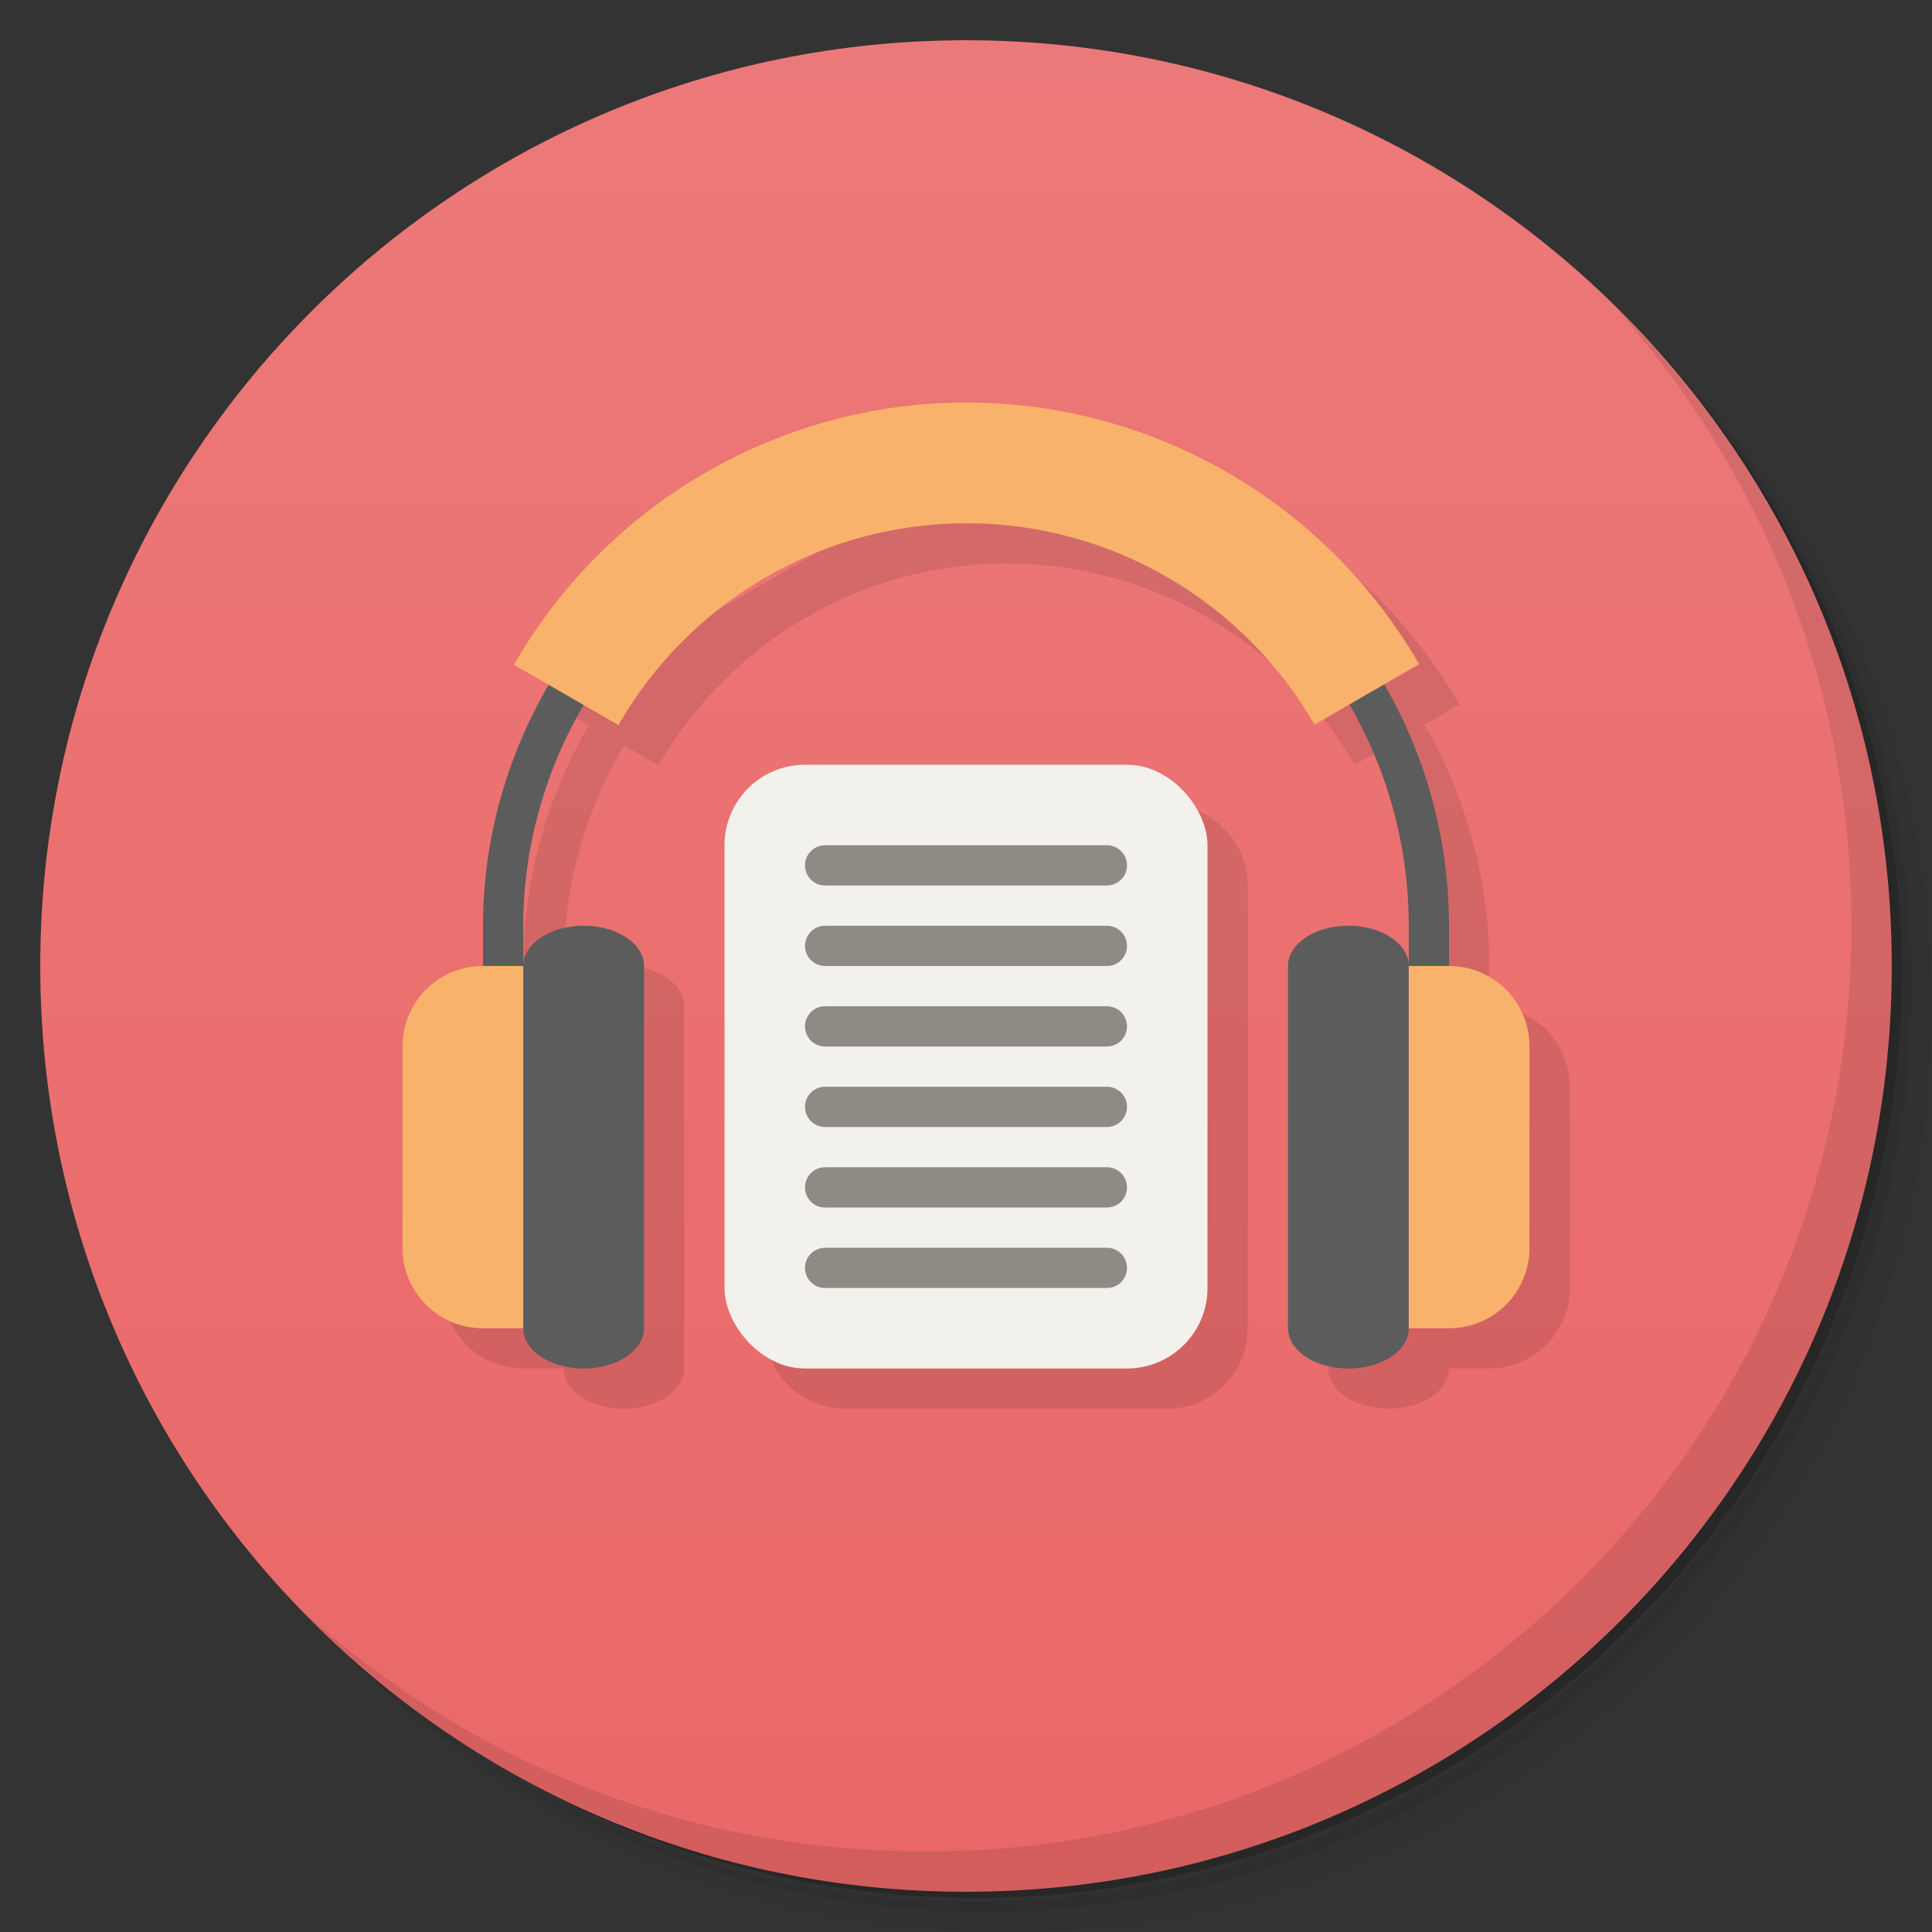 <svg version="1.1" viewBox="0 0 48 48" xmlns="http://www.w3.org/2000/svg">
 <rect x="0" y="0" width="48" height="48" fill="#333333" stroke="none"/>
 <defs>
  <linearGradient id="linearGradient3764" x1="1" x2="47" gradientTransform="matrix(0 -1 1 0 -1.5e-6 48)" gradientUnits="userSpaceOnUse">
   <stop style="stop-color:#ea6767" offset="0"/>
   <stop style="stop-color:#ec7979" offset="1"/>
  </linearGradient>
 </defs>
 <circle cx="24" cy="25" r="15" style="fill-opacity:.452;fill:#ff0"/>
 <path d="m36.31 5c5.859 4.062 9.688 10.831 9.688 18.5 0 12.426-10.07 22.5-22.5 22.5-7.669 0-14.438-3.828-18.5-9.688 1.037 1.822 2.306 3.499 3.781 4.969 4.085 3.712 9.514 5.969 15.469 5.969 12.703 0 23-10.298 23-23 0-5.954-2.256-11.384-5.969-15.469-1.469-1.475-3.147-2.744-4.969-3.781zm4.969 3.781c3.854 4.113 6.219 9.637 6.219 15.719 0 12.703-10.297 23-23 23-6.081 0-11.606-2.364-15.719-6.219 4.16 4.144 9.883 6.719 16.219 6.719 12.703 0 23-10.298 23-23 0-6.335-2.575-12.06-6.719-16.219z" style="opacity:.05"/>
 <path d="m41.28 8.781c3.712 4.085 5.969 9.514 5.969 15.469 0 12.703-10.297 23-23 23-5.954 0-11.384-2.256-15.469-5.969 4.113 3.854 9.637 6.219 15.719 6.219 12.703 0 23-10.298 23-23 0-6.081-2.364-11.606-6.219-15.719z" style="opacity:.1"/>
 <path d="m31.25 2.375c8.615 3.154 14.75 11.417 14.75 21.13 0 12.426-10.07 22.5-22.5 22.5-9.708 0-17.971-6.135-21.12-14.75a23 23 0 0 0 44.875-7 23 23 0 0 0-16-21.875z" style="opacity:.2"/>
 <path d="m24 1c12.703 0 23 10.297 23 23s-10.297 23-23 23-23-10.297-23-23 10.297-23 23-23z" style="fill:url(#linearGradient3764)"/>
 <path d="m40.03 7.531c3.712 4.084 5.969 9.514 5.969 15.469 0 12.703-10.297 23-23 23-5.954 0-11.384-2.256-15.469-5.969 4.178 4.291 10.01 6.969 16.469 6.969 12.703 0 23-10.298 23-23 0-6.462-2.677-12.291-6.969-16.469z" style="opacity:.1"/>
 <path d="m25 11-11.232 6.516 0.863 0.498c-1.059 1.818-1.631 3.882-1.631 5.986v1l-2 7c0 1.108 0.892 2 2 2h1c0 0.554 0.669 1 1.5 1s1.5-0.446 1.5-1v-9c0-0.554-0.669-1-1.5-1h-1.5c0-1.928 0.528-3.819 1.5-5.484l0.863 0.498c1.779-3.092 5.067-5.009 8.637-5.014s6.873 1.908 8.658 5.002l0.867-0.502c0.966 1.672 1.475 3.569 1.475 5.5v1h-3v9c0 0.554 0.669 1 1.5 1s1.5-0.446 1.5-1h1c1.108 0 2-0.892 2-2v-5c0-1.108-0.892-2-2-2v-1c0-2.106-0.556-4.175-1.609-5.998l0.865-0.5c-2.321-4.022-6.615-6.508-11.256-6.502zm-6 22c0 1.108 0.892 2 2 2h8c1.108 0 2-0.892 2-2v-11c0-1.108-0.892-2-2-2z" style="opacity:.1"/>
 <rect x="18" y="19" width="12" height="15" ry="2" style="fill:#f3f1ec"/>
 <path d="m15 17-1.369 0.014c-1.059 1.818-1.631 3.882-1.631 5.986v2l1 8c0 0.554 0.669 1 1.5 1s1.5-0.446 1.5-1v-9c0-0.554-0.669-1-1.5-1s-1.5 0.446-1.5 1v-1c0-1.928 0.528-3.819 1.5-5.484l0.5-0.516zm18 0 0.525 0.5c0.966 1.672 1.475 3.569 1.475 5.5v1a1.5 1 0 0 0-1.5-1 1.5 1 0 0 0-1.5 1v9c0 0.554 0.669 1 1.5 1s1.5-0.446 1.5-1l1-8v-2c0-2.106-0.556-4.175-1.609-5.998l-1.391-0.002z" style="fill:#5c5c5c"/>
 <path d="m24 10c-4.641 0.006-8.919 2.495-11.232 6.516l2.596 1.498c1.779-3.092 5.067-5.009 8.637-5.014s6.873 1.908 8.658 5.002l2.598-1.5c-2.321-4.022-6.615-6.508-11.256-6.502zm-12 14c-1.108 0-2 0.892-2 2v5c0 1.108 0.892 2 2 2h1v-9zm23 0v9h1c1.108 0 2-0.892 2-2v-5c0-1.108-0.892-2-2-2z" style="fill:#f9b26c"/>
 <path d="m20.5 21c-0.277 0-0.5 0.223-0.5 0.5s0.223 0.5 0.5 0.5h7c0.277 0 0.5-0.223 0.5-0.5s-0.223-0.5-0.5-0.5zm0 2c-0.277 0-0.5 0.223-0.5 0.5s0.223 0.5 0.5 0.5h7c0.277 0 0.5-0.223 0.5-0.5s-0.223-0.5-0.5-0.5zm0 2c-0.277 0-0.5 0.223-0.5 0.5s0.223 0.5 0.5 0.5h7c0.277 0 0.5-0.223 0.5-0.5s-0.223-0.5-0.5-0.5zm0 2c-0.277 0-0.5 0.223-0.5 0.5s0.223 0.5 0.5 0.5h7c0.277 0 0.5-0.223 0.5-0.5s-0.223-0.5-0.5-0.5zm0 2c-0.277 0-0.5 0.223-0.5 0.5s0.223 0.5 0.5 0.5h7c0.277 0 0.5-0.223 0.5-0.5s-0.223-0.5-0.5-0.5zm0 2c-0.277 0-0.5 0.223-0.5 0.5s0.223 0.5 0.5 0.5h7c0.277 0 0.5-0.223 0.5-0.5s-0.223-0.5-0.5-0.5z" style="fill:#8e8b85"/>
</svg>

